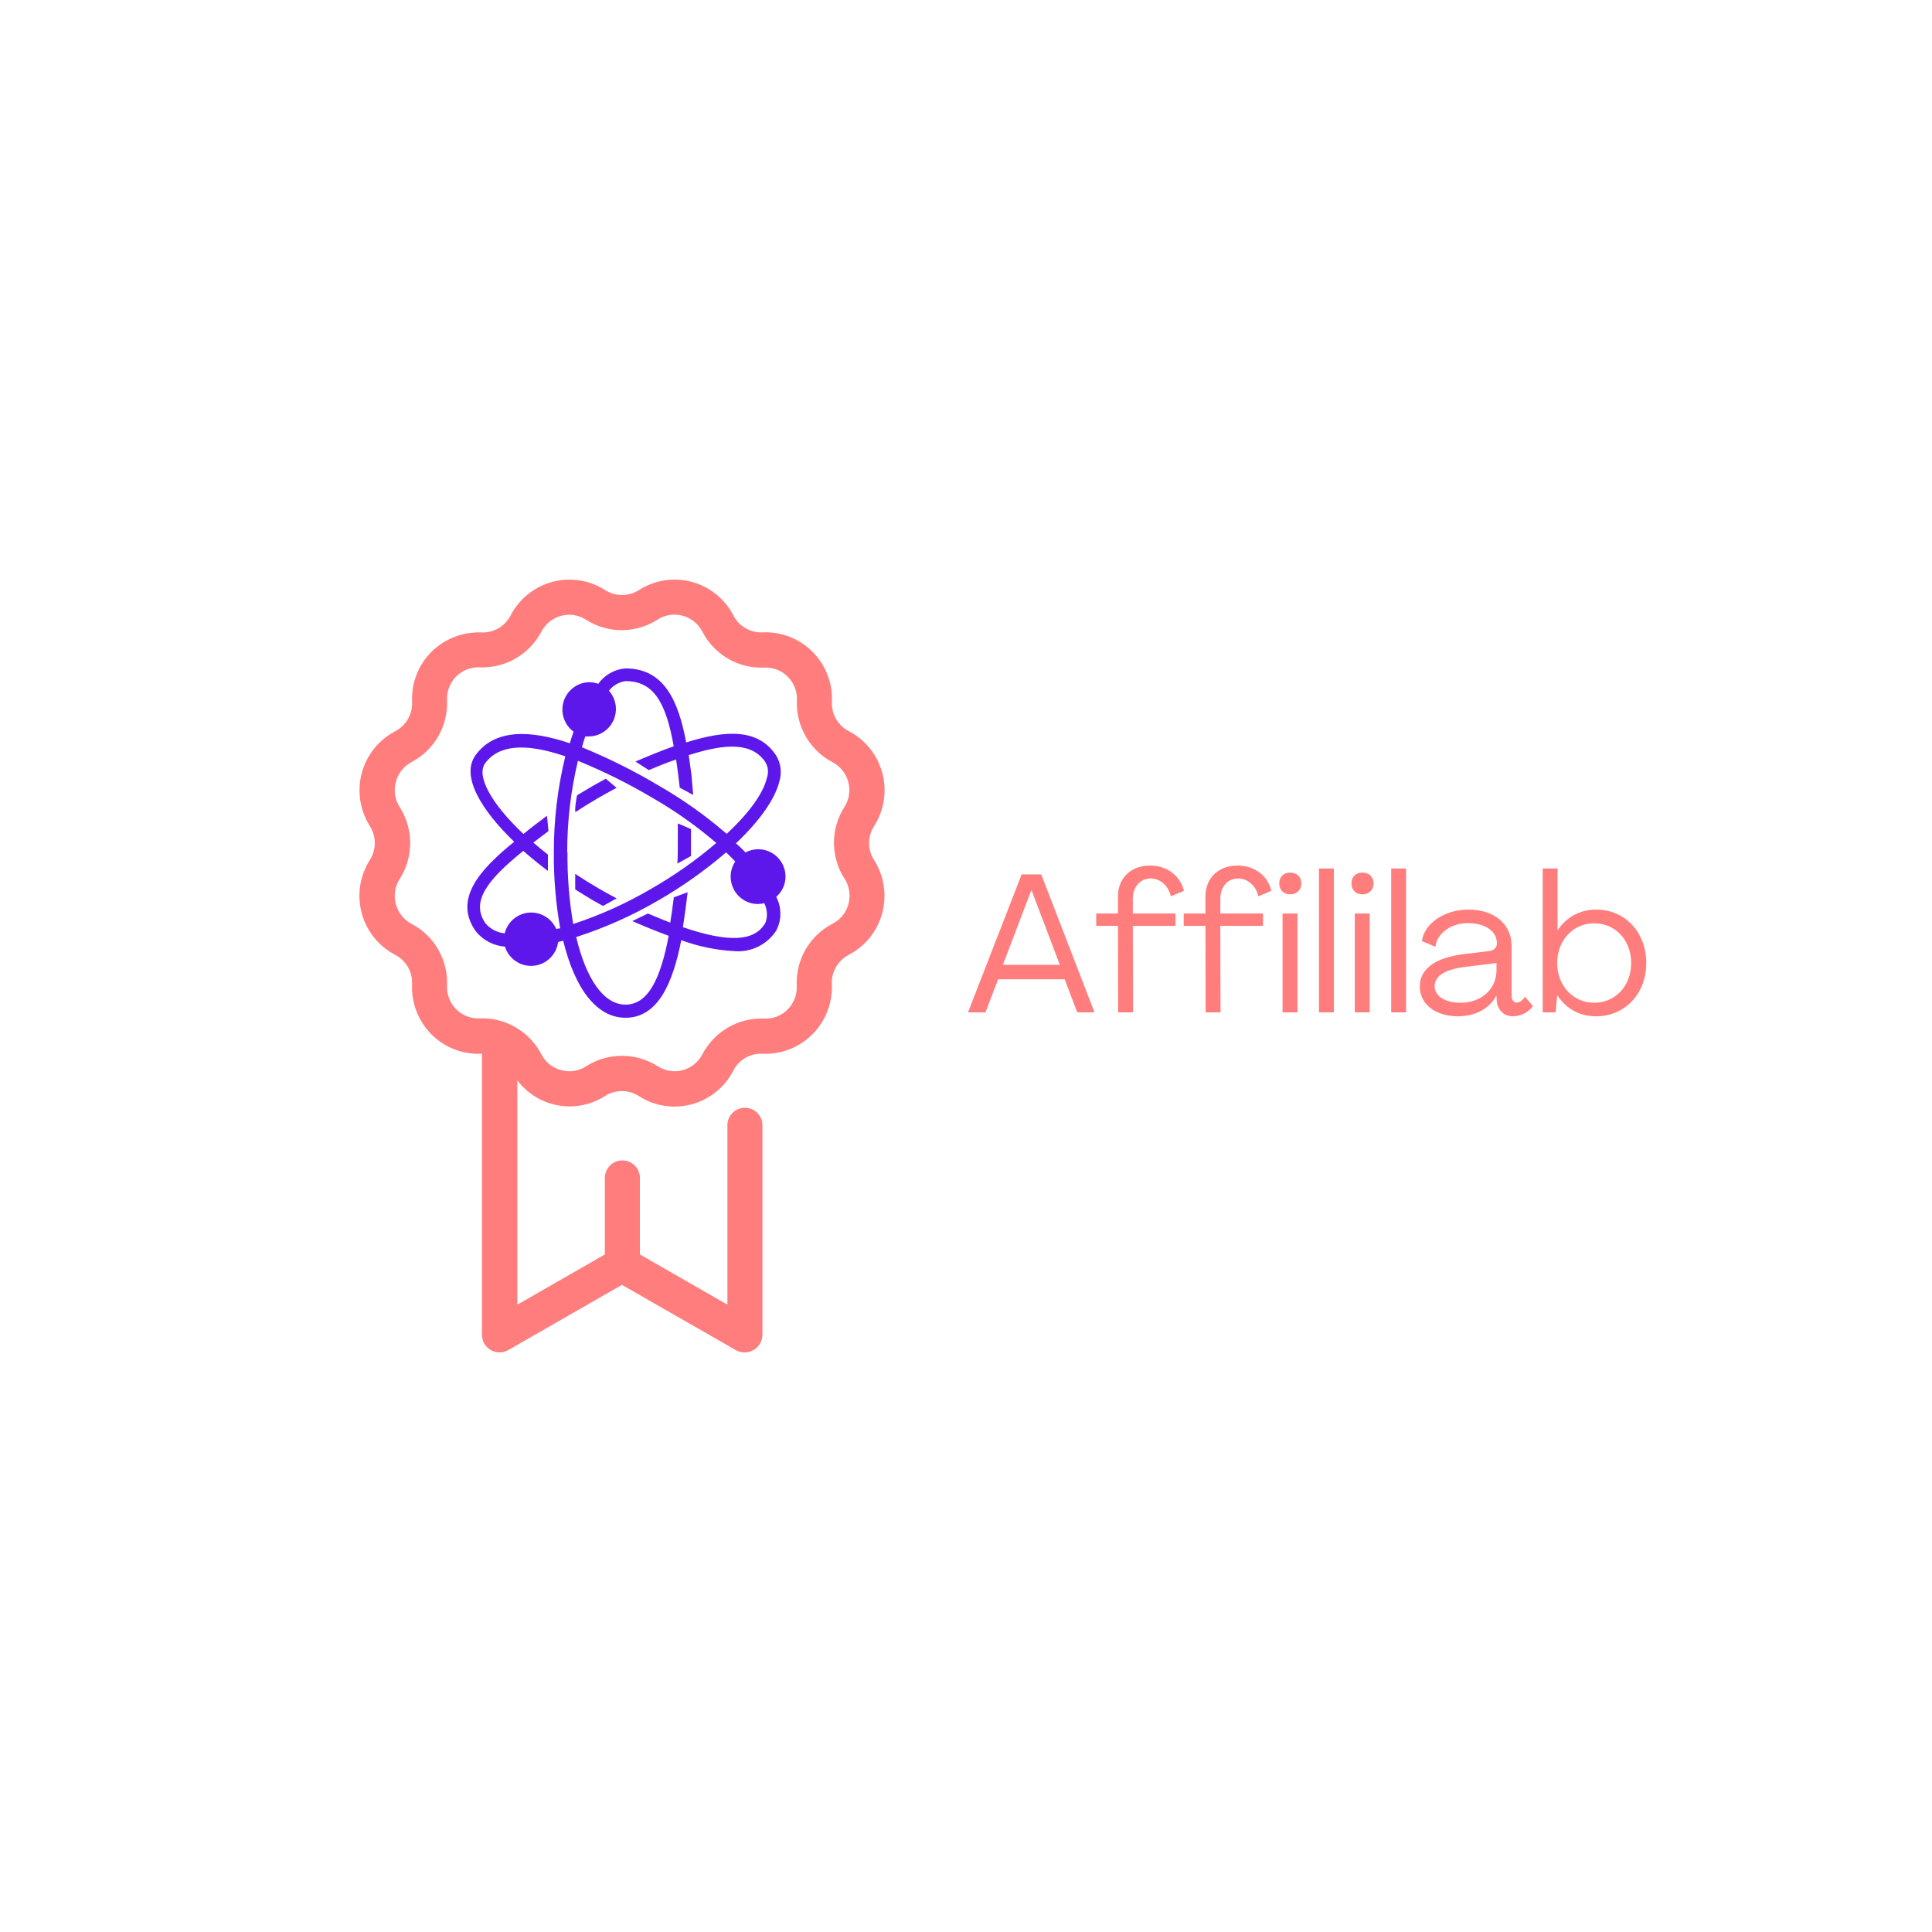 <?xml version="1.0" encoding="UTF-8"?>
<svg xmlns="http://www.w3.org/2000/svg" xmlns:xlink="http://www.w3.org/1999/xlink" width="375pt" height="375pt" viewBox="0 0 375 375" version="1.2">
<defs>
<g>
<symbol overflow="visible" id="glyph0-0">
<path style="stroke:none;" d="M 0.379 0 L 3.762 0 L 6.23 -6.422 L 19.148 -6.422 L 21.582 0 L 24.926 0 L 14.59 -26.785 L 10.789 -26.785 Z M 7.145 -9.234 L 12.652 -23.672 L 12.727 -23.672 L 18.199 -9.234 Z M 7.145 -9.234 "/>
</symbol>
<symbol overflow="visible" id="glyph0-1">
<path style="stroke:none;" d="M 4.219 0 L 7.105 0 L 7.066 -16.793 L 15.352 -16.793 L 15.352 -19.188 L 7.066 -19.188 L 7.066 -22.035 C 7.066 -24.395 8.512 -25.988 10.523 -25.988 C 12.426 -25.988 14.02 -24.508 14.438 -22.531 L 16.984 -23.594 C 16.301 -26.445 13.793 -28.496 10.41 -28.496 C 6.688 -28.496 4.18 -26.066 4.18 -22.531 L 4.18 -19.188 L -0.039 -19.188 L -0.039 -16.793 L 4.18 -16.793 Z M 4.219 0 "/>
</symbol>
<symbol overflow="visible" id="glyph0-2">
<path style="stroke:none;" d="M 3.648 -22.91 C 4.902 -22.91 5.812 -23.746 5.812 -25.039 C 5.812 -26.293 4.902 -27.129 3.648 -27.129 C 2.355 -27.129 1.52 -26.293 1.52 -25.039 C 1.52 -23.746 2.355 -22.91 3.648 -22.91 Z M 2.164 0 L 5.055 0 L 5.055 -19.188 L 2.164 -19.188 Z M 2.164 0 "/>
</symbol>
<symbol overflow="visible" id="glyph0-3">
<path style="stroke:none;" d="M 1.898 0 L 4.789 0 L 4.789 -27.926 L 1.898 -27.926 Z M 1.898 0 "/>
</symbol>
<symbol overflow="visible" id="glyph0-4">
<path style="stroke:none;" d="M 8.168 0.762 C 11.59 0.762 14.25 -0.762 15.617 -3.191 L 15.652 -3.191 L 15.691 -2.316 C 15.805 -0.57 16.984 0.762 18.844 0.762 C 20.328 0.762 21.922 -0.039 22.723 -1.215 L 21.164 -3.039 C 20.746 -2.355 20.137 -1.898 19.605 -1.898 C 18.996 -1.898 18.578 -2.434 18.578 -3.191 L 18.578 -12.918 C 18.578 -17.211 15.121 -19.949 10.219 -19.949 C 5.242 -19.949 1.52 -16.984 1.18 -13.832 L 3.801 -12.727 C 3.953 -15.008 6.496 -17.324 10.105 -17.324 C 13.449 -17.324 15.73 -15.77 15.73 -13.375 C 15.73 -12.539 15.121 -12.008 14.172 -11.891 L 9.422 -11.324 C 3.191 -10.562 0.762 -8.094 0.762 -5.016 C 0.762 -1.598 3.801 0.762 8.168 0.762 Z M 8.664 -1.863 C 5.738 -1.863 3.648 -3.117 3.648 -5.055 C 3.648 -6.801 5.09 -8.281 9.727 -8.852 L 15.652 -9.574 L 15.652 -8.207 C 15.652 -4.484 12.691 -1.863 8.664 -1.863 Z M 8.664 -1.863 "/>
</symbol>
<symbol overflow="visible" id="glyph0-5">
<path style="stroke:none;" d="M 12.234 0.762 C 17.859 0.762 22 -3.609 22 -9.574 C 22 -15.578 17.859 -19.949 12.273 -19.949 C 9.082 -19.949 6.496 -18.465 4.824 -15.957 L 4.789 -15.957 L 4.789 -27.926 L 1.898 -27.926 L 1.898 0 L 4.406 0 L 4.711 -3.305 L 4.75 -3.305 C 6.383 -0.762 9.004 0.762 12.234 0.762 Z M 11.891 -1.863 C 7.75 -1.863 4.711 -5.242 4.711 -9.574 C 4.711 -13.945 7.75 -17.289 11.891 -17.289 C 16.07 -17.289 19.074 -13.945 19.074 -9.574 C 19.074 -5.168 16.035 -1.863 11.891 -1.863 Z M 11.891 -1.863 "/>
</symbol>
</g>
<clipPath id="clip1">
  <path d="M 69.73 112.5 L 171.73 112.5 L 171.73 262.5 L 69.73 262.5 Z M 69.73 112.5 "/>
</clipPath>
</defs>
<g id="surface1">
<path style=" stroke:none;fill-rule:nonzero;fill:rgb(36.859%,9.019%,92.159%);fill-opacity:1;" d="M 134.125 166.148 C 134.125 165.316 134.125 164.484 134.125 163.633 C 134.125 162.785 134.125 161.863 134.125 160.922 L 131.562 159.824 C 131.562 161.082 131.562 162.359 131.562 163.633 C 131.562 164.91 131.562 166.309 131.477 167.621 Z M 134.125 166.148 "/>
<path style=" stroke:none;fill-rule:nonzero;fill:rgb(36.859%,9.019%,92.159%);fill-opacity:1;" d="M 111.734 157.609 C 113.219 156.617 114.754 155.68 116.309 154.773 C 117.422 154.121 119.68 152.914 119.68 152.914 L 117.578 151.145 L 115.039 152.559 C 114.031 153.145 113.043 153.746 112.055 154.332 C 111.875 154.492 111.453 157.785 111.734 157.609 Z M 111.734 157.609 "/>
<path style=" stroke:none;fill-rule:nonzero;fill:rgb(36.859%,9.019%,92.159%);fill-opacity:1;" d="M 111.648 169.621 L 111.648 172.633 C 112.547 173.203 114.102 174.176 115.039 174.727 C 115.973 175.273 117.051 175.84 117.051 175.84 L 119.68 174.371 C 119.68 174.371 117.422 173.168 116.309 172.512 C 114.719 171.59 113.148 170.613 111.648 169.621 Z M 111.648 169.621 "/>
<path style=" stroke:none;fill-rule:nonzero;fill:rgb(36.859%,9.019%,92.159%);fill-opacity:1;" d="M 152.469 170.152 C 152.469 169.805 152.438 169.461 152.367 169.117 C 152.301 168.773 152.199 168.441 152.066 168.121 C 151.934 167.797 151.77 167.492 151.578 167.199 C 151.383 166.91 151.164 166.641 150.918 166.395 C 150.672 166.148 150.406 165.93 150.117 165.734 C 149.828 165.539 149.523 165.375 149.199 165.242 C 148.879 165.109 148.547 165.008 148.207 164.941 C 147.867 164.871 147.52 164.84 147.172 164.84 C 146.297 164.84 145.473 165.047 144.703 165.457 C 144.117 164.84 143.5 164.238 142.848 163.688 C 147.457 159.348 150.477 155.023 151.289 151.621 C 151.539 150.781 151.605 149.922 151.492 149.055 C 151.379 148.184 151.094 147.371 150.633 146.625 C 147.227 141.414 140.957 141.645 133.188 144.109 C 131.672 136.012 128.898 129.738 121.41 129.738 C 120.352 129.82 119.359 130.125 118.434 130.648 C 117.508 131.172 116.734 131.867 116.113 132.734 C 115.543 132.523 114.957 132.414 114.348 132.414 C 113.797 132.426 113.258 132.523 112.734 132.703 C 112.211 132.887 111.727 133.141 111.281 133.477 C 110.84 133.809 110.457 134.203 110.137 134.656 C 109.816 135.109 109.574 135.602 109.406 136.129 C 109.238 136.66 109.16 137.203 109.16 137.758 C 109.164 138.312 109.254 138.855 109.426 139.383 C 109.598 139.914 109.848 140.402 110.172 140.852 C 110.496 141.301 110.883 141.691 111.328 142.02 C 111.066 142.746 110.836 143.488 110.605 144.27 C 103.066 141.719 96.074 141.379 92.312 146.57 C 89.383 150.629 93.391 157.203 99.801 163.387 C 92.738 169.09 88.129 174.672 92.297 180.695 C 92.996 181.582 93.844 182.289 94.84 182.82 C 95.832 183.348 96.895 183.656 98.016 183.742 C 98.195 184.324 98.465 184.855 98.828 185.34 C 99.188 185.828 99.621 186.238 100.121 186.578 C 100.625 186.914 101.168 187.16 101.754 187.312 C 102.34 187.461 102.934 187.512 103.535 187.457 C 104.137 187.406 104.711 187.254 105.262 187.004 C 105.812 186.754 106.309 186.418 106.742 185.996 C 107.18 185.578 107.531 185.098 107.805 184.555 C 108.078 184.012 108.25 183.441 108.328 182.84 L 109.316 182.594 C 111.613 192.02 115.867 197.547 121.41 197.547 C 127.785 197.547 130.629 190.652 132.234 182.484 C 135.551 183.707 138.969 184.414 142.492 184.613 C 143.293 184.684 144.082 184.645 144.871 184.5 C 145.66 184.355 146.414 184.105 147.133 183.754 C 147.852 183.406 148.512 182.965 149.113 182.434 C 149.715 181.902 150.23 181.297 150.668 180.625 C 151.203 179.598 151.469 178.508 151.469 177.348 C 151.469 176.188 151.203 175.098 150.668 174.07 C 151.238 173.578 151.68 172.992 151.992 172.309 C 152.309 171.625 152.465 170.906 152.469 170.152 Z M 113.625 142.938 C 113.844 142.957 114.059 142.957 114.277 142.938 C 114.789 142.938 115.289 142.863 115.777 142.715 C 116.266 142.566 116.723 142.352 117.148 142.074 C 117.574 141.793 117.953 141.457 118.285 141.066 C 118.617 140.676 118.883 140.25 119.09 139.781 C 119.297 139.312 119.434 138.824 119.5 138.316 C 119.566 137.812 119.562 137.305 119.484 136.797 C 119.402 136.293 119.254 135.809 119.035 135.348 C 118.816 134.883 118.539 134.461 118.199 134.082 C 118.59 133.562 119.066 133.141 119.625 132.816 C 120.188 132.492 120.785 132.285 121.43 132.203 C 126.938 132.203 129.27 136.453 130.77 144.852 C 128.402 145.688 125.914 146.715 123.336 147.812 L 125.934 149.477 C 127.785 148.699 129.465 148.008 131.23 147.422 C 131.387 148.469 131.547 149.566 131.688 150.754 L 131.934 152.879 L 134.547 154.297 L 134.215 150.434 C 134.035 149.121 133.859 147.828 133.684 146.57 C 141.117 144.18 146.043 144.18 148.566 147.938 C 149.109 148.895 149.207 149.898 148.867 150.949 C 148.16 153.996 145.336 157.875 141.047 161.844 C 136.941 158.297 132.539 155.172 127.84 152.473 C 123.062 149.625 118.102 147.148 112.953 145.047 C 113.129 144.391 113.359 143.648 113.605 142.938 Z M 110.094 165.387 C 110.09 159.398 110.785 153.492 112.176 147.672 C 117.109 149.684 121.871 152.043 126.461 154.758 C 130.93 157.312 135.121 160.266 139.035 163.617 C 135.117 166.961 130.926 169.914 126.461 172.477 C 121.637 175.309 116.57 177.602 111.258 179.352 C 110.473 174.73 110.102 170.074 110.145 165.387 Z M 107.957 180.305 C 107.734 179.797 107.441 179.336 107.074 178.918 C 106.711 178.504 106.289 178.152 105.812 177.871 C 105.336 177.586 104.832 177.383 104.293 177.258 C 103.754 177.133 103.207 177.094 102.656 177.141 C 102.105 177.188 101.574 177.316 101.062 177.531 C 100.555 177.746 100.09 178.031 99.668 178.395 C 99.246 178.754 98.891 179.168 98.598 179.641 C 98.309 180.113 98.098 180.617 97.965 181.156 C 97.242 181.09 96.559 180.887 95.914 180.555 C 95.27 180.219 94.711 179.777 94.238 179.227 C 91.289 174.992 94.645 170.758 101.566 165.156 C 103.082 166.488 104.691 167.797 106.352 169.039 L 106.352 165.883 C 105.359 165.105 104.426 164.324 103.523 163.547 C 104.461 162.82 105.434 162.074 106.457 161.312 L 106.172 158.336 C 104.621 159.504 103.066 160.656 101.602 161.879 C 95.438 156.07 92.367 150.648 94.168 148.148 C 96.762 144.605 101.902 144.125 109.723 146.801 C 108.234 152.93 107.492 159.148 107.496 165.457 C 107.461 170.406 107.875 175.312 108.734 180.184 Z M 148.445 179.297 C 146.359 182.734 141.383 182.98 132.555 179.969 C 132.906 177.719 133.207 175.418 133.473 173.184 L 130.789 174.176 C 130.574 175.949 130.348 177.523 130.098 179.082 C 128.738 178.551 127.293 177.969 125.754 177.312 L 122.734 178.781 C 124.961 179.758 127.363 180.75 129.797 181.637 C 128.262 189.695 125.914 194.996 121.41 194.996 C 117.176 194.996 113.766 190.016 111.84 181.883 C 117.391 180.094 122.688 177.73 127.734 174.797 C 132.426 172.094 136.828 168.973 140.941 165.441 C 141.574 166.043 142.195 166.664 142.707 167.215 C 142.441 167.613 142.234 168.039 142.086 168.492 C 141.938 168.945 141.852 169.414 141.828 169.891 C 141.805 170.371 141.844 170.84 141.949 171.309 C 142.051 171.777 142.215 172.223 142.438 172.645 C 142.66 173.066 142.938 173.453 143.262 173.801 C 143.59 174.148 143.957 174.445 144.363 174.695 C 144.773 174.945 145.207 175.133 145.664 175.266 C 146.121 175.398 146.59 175.465 147.066 175.469 C 147.496 175.461 147.922 175.41 148.34 175.309 C 148.656 175.93 148.828 176.59 148.855 177.285 C 148.887 177.984 148.766 178.652 148.496 179.297 Z M 148.445 179.297 "/>
<g clip-path="url(#clip1)" clip-rule="nonzero">
<path style=" stroke:none;fill-rule:nonzero;fill:rgb(100%,49.019%,49.019%);fill-opacity:1;" d="M 169.668 160.34 C 169.91 159.961 170.129 159.574 170.328 159.172 C 170.527 158.773 170.707 158.363 170.863 157.945 C 171.023 157.527 171.156 157.102 171.273 156.668 C 171.387 156.234 171.477 155.797 171.543 155.355 C 171.613 154.91 171.656 154.469 171.68 154.02 C 171.703 153.574 171.699 153.125 171.676 152.68 C 171.652 152.234 171.605 151.789 171.535 151.348 C 171.465 150.902 171.371 150.469 171.254 150.035 C 171.141 149.602 171.004 149.176 170.844 148.758 C 170.684 148.34 170.504 147.934 170.301 147.535 C 170.098 147.137 169.875 146.746 169.633 146.371 C 169.391 145.996 169.133 145.633 168.852 145.285 C 168.57 144.938 168.273 144.602 167.961 144.285 C 167.648 143.969 167.316 143.668 166.973 143.383 C 166.625 143.102 166.27 142.836 165.895 142.59 C 165.523 142.344 165.137 142.117 164.742 141.91 C 164.227 141.645 163.758 141.312 163.34 140.91 C 162.918 140.508 162.562 140.055 162.273 139.551 C 161.984 139.047 161.773 138.512 161.637 137.945 C 161.5 137.379 161.445 136.805 161.477 136.223 C 161.496 135.777 161.492 135.332 161.465 134.883 C 161.438 134.438 161.387 133.992 161.316 133.551 C 161.242 133.109 161.148 132.672 161.027 132.242 C 160.91 131.812 160.77 131.387 160.609 130.969 C 160.449 130.551 160.266 130.145 160.062 129.746 C 159.855 129.348 159.633 128.961 159.391 128.59 C 159.145 128.215 158.883 127.852 158.602 127.504 C 158.32 127.156 158.023 126.828 157.707 126.512 C 157.391 126.195 157.059 125.895 156.715 125.613 C 156.367 125.332 156.008 125.07 155.633 124.824 C 155.258 124.582 154.875 124.355 154.477 124.152 C 154.082 123.949 153.676 123.766 153.258 123.602 C 152.844 123.441 152.422 123.301 151.988 123.184 C 151.559 123.066 151.125 122.973 150.684 122.898 C 150.246 122.824 149.801 122.777 149.355 122.75 C 148.91 122.723 148.465 122.723 148.02 122.742 C 147.441 122.77 146.871 122.715 146.309 122.578 C 145.742 122.441 145.211 122.227 144.707 121.938 C 144.207 121.645 143.754 121.289 143.352 120.871 C 142.953 120.449 142.621 119.98 142.352 119.465 C 142.148 119.066 141.922 118.68 141.68 118.309 C 141.434 117.934 141.168 117.574 140.887 117.227 C 140.605 116.883 140.305 116.551 139.988 116.238 C 139.672 115.922 139.34 115.625 138.992 115.344 C 138.645 115.066 138.285 114.805 137.91 114.562 C 137.535 114.32 137.152 114.098 136.754 113.895 C 136.355 113.691 135.949 113.512 135.531 113.352 C 135.117 113.191 134.695 113.055 134.262 112.938 C 133.832 112.824 133.398 112.73 132.957 112.66 C 132.516 112.59 132.074 112.543 131.629 112.52 C 131.184 112.496 130.738 112.496 130.297 112.516 C 129.852 112.539 129.406 112.586 128.969 112.652 C 128.527 112.723 128.09 112.812 127.66 112.926 C 127.23 113.043 126.805 113.176 126.391 113.336 C 125.973 113.496 125.566 113.672 125.168 113.875 C 124.77 114.074 124.383 114.297 124.008 114.539 C 123.516 114.848 122.996 115.086 122.438 115.25 C 121.879 115.41 121.312 115.492 120.73 115.492 C 120.152 115.492 119.582 115.41 119.027 115.25 C 118.469 115.086 117.945 114.848 117.457 114.539 C 117.082 114.297 116.691 114.074 116.293 113.875 C 115.895 113.676 115.488 113.496 115.07 113.336 C 114.652 113.18 114.23 113.043 113.797 112.93 C 113.367 112.816 112.93 112.723 112.488 112.656 C 112.047 112.586 111.605 112.543 111.16 112.52 C 110.715 112.496 110.27 112.5 109.824 112.523 C 109.379 112.547 108.934 112.594 108.496 112.664 C 108.055 112.734 107.617 112.828 107.188 112.945 C 106.758 113.062 106.332 113.199 105.918 113.359 C 105.5 113.52 105.094 113.699 104.695 113.902 C 104.297 114.105 103.91 114.328 103.539 114.57 C 103.164 114.816 102.801 115.078 102.453 115.355 C 102.105 115.637 101.773 115.934 101.457 116.25 C 101.141 116.566 100.84 116.898 100.559 117.242 C 100.277 117.59 100.012 117.949 99.77 118.324 C 99.523 118.699 99.297 119.082 99.094 119.48 C 98.828 119.996 98.492 120.465 98.094 120.887 C 97.691 121.309 97.242 121.664 96.738 121.953 C 96.234 122.246 95.703 122.457 95.141 122.594 C 94.574 122.73 94.004 122.785 93.426 122.758 C 91.621 122.691 89.875 122.984 88.191 123.641 C 86.504 124.297 85.02 125.262 83.73 126.531 C 82.453 127.816 81.492 129.301 80.84 130.992 C 80.188 132.68 79.902 134.43 79.988 136.242 C 80.012 136.824 79.957 137.395 79.82 137.961 C 79.684 138.523 79.469 139.059 79.18 139.562 C 78.891 140.066 78.539 140.52 78.117 140.922 C 77.699 141.324 77.234 141.66 76.723 141.93 C 76.324 142.137 75.941 142.359 75.57 142.605 C 75.199 142.852 74.84 143.117 74.496 143.402 C 74.148 143.684 73.82 143.984 73.508 144.301 C 73.195 144.617 72.898 144.953 72.617 145.301 C 72.34 145.648 72.078 146.012 71.836 146.387 C 71.594 146.762 71.375 147.148 71.172 147.547 C 70.969 147.945 70.789 148.355 70.629 148.77 C 70.469 149.188 70.332 149.613 70.219 150.047 C 70.102 150.477 70.008 150.914 69.938 151.355 C 69.867 151.797 69.82 152.238 69.797 152.688 C 69.773 153.133 69.77 153.578 69.793 154.027 C 69.812 154.473 69.859 154.918 69.926 155.359 C 69.996 155.801 70.086 156.238 70.199 156.668 C 70.312 157.102 70.445 157.527 70.602 157.945 C 70.758 158.363 70.938 158.773 71.137 159.172 C 71.336 159.574 71.555 159.961 71.797 160.34 C 72.105 160.828 72.344 161.355 72.504 161.914 C 72.668 162.473 72.746 163.043 72.746 163.625 C 72.746 164.207 72.668 164.777 72.504 165.336 C 72.344 165.895 72.105 166.422 71.797 166.91 C 71.555 167.289 71.332 167.676 71.133 168.078 C 70.934 168.477 70.754 168.887 70.594 169.305 C 70.438 169.723 70.301 170.148 70.188 170.582 C 70.074 171.016 69.98 171.453 69.914 171.895 C 69.844 172.34 69.801 172.781 69.777 173.23 C 69.754 173.676 69.754 174.125 69.781 174.57 C 69.805 175.02 69.852 175.465 69.922 175.906 C 69.992 176.348 70.086 176.785 70.199 177.219 C 70.316 177.648 70.453 178.074 70.613 178.492 C 70.773 178.91 70.953 179.32 71.156 179.719 C 71.359 180.117 71.582 180.508 71.824 180.883 C 72.066 181.258 72.328 181.621 72.605 181.969 C 72.887 182.316 73.184 182.652 73.5 182.969 C 73.812 183.285 74.145 183.586 74.488 183.871 C 74.836 184.152 75.195 184.418 75.566 184.664 C 75.941 184.906 76.324 185.133 76.723 185.34 C 77.234 185.609 77.699 185.945 78.117 186.348 C 78.531 186.75 78.887 187.203 79.176 187.707 C 79.465 188.211 79.676 188.746 79.816 189.309 C 79.953 189.875 80.012 190.445 79.988 191.027 C 79.965 191.473 79.969 191.922 79.992 192.367 C 80.02 192.816 80.066 193.258 80.137 193.703 C 80.211 194.145 80.305 194.582 80.422 195.012 C 80.535 195.445 80.676 195.871 80.836 196.289 C 80.996 196.707 81.18 197.113 81.383 197.512 C 81.586 197.91 81.809 198.301 82.051 198.676 C 82.297 199.051 82.559 199.41 82.84 199.758 C 83.117 200.109 83.418 200.441 83.73 200.758 C 84.047 201.074 84.379 201.375 84.727 201.656 C 85.07 201.938 85.434 202.203 85.805 202.445 C 86.18 202.691 86.566 202.914 86.961 203.121 C 87.359 203.324 87.766 203.508 88.184 203.668 C 88.598 203.832 89.023 203.969 89.453 204.09 C 89.883 204.207 90.32 204.301 90.758 204.371 C 91.199 204.445 91.641 204.492 92.09 204.52 C 92.535 204.547 92.98 204.547 93.426 204.527 L 93.547 204.527 L 93.547 259.098 C 93.551 259.395 93.59 259.688 93.668 259.977 C 93.746 260.266 93.859 260.539 94.008 260.797 C 94.156 261.055 94.336 261.289 94.547 261.5 C 94.758 261.707 94.988 261.891 95.246 262.039 C 95.504 262.188 95.777 262.301 96.062 262.379 C 96.348 262.457 96.641 262.5 96.938 262.5 C 97.234 262.5 97.527 262.465 97.816 262.391 C 98.102 262.316 98.375 262.203 98.633 262.059 L 120.723 249.391 L 142.828 262.059 C 143.355 262.359 143.918 262.512 144.523 262.512 C 145.129 262.512 145.695 262.359 146.219 262.059 C 146.758 261.762 147.184 261.352 147.5 260.828 C 147.816 260.301 147.977 259.73 147.984 259.117 L 147.984 218.188 C 147.953 217.758 147.848 217.348 147.66 216.957 C 147.473 216.566 147.223 216.223 146.906 215.93 C 146.594 215.637 146.234 215.41 145.832 215.25 C 145.434 215.094 145.016 215.016 144.586 215.016 C 144.156 215.016 143.738 215.094 143.34 215.25 C 142.938 215.41 142.582 215.637 142.266 215.93 C 141.949 216.223 141.699 216.566 141.512 216.957 C 141.328 217.348 141.219 217.758 141.188 218.188 L 141.188 253.234 L 124.203 243.488 L 124.203 228.41 C 124.172 227.98 124.062 227.57 123.875 227.18 C 123.691 226.789 123.438 226.449 123.125 226.152 C 122.809 225.859 122.449 225.633 122.051 225.473 C 121.648 225.316 121.234 225.238 120.801 225.238 C 120.371 225.238 119.957 225.316 119.555 225.473 C 119.156 225.633 118.797 225.859 118.48 226.152 C 118.164 226.449 117.914 226.789 117.73 227.18 C 117.543 227.57 117.434 227.98 117.402 228.41 L 117.402 243.488 L 100.418 253.234 L 100.418 209.699 C 100.898 210.336 101.434 210.918 102.023 211.453 C 102.609 211.984 103.246 212.461 103.922 212.875 C 104.598 213.289 105.309 213.641 106.051 213.922 C 106.793 214.203 107.555 214.414 108.34 214.551 C 109.121 214.691 109.906 214.758 110.699 214.75 C 111.496 214.738 112.281 214.656 113.059 214.5 C 113.84 214.348 114.594 214.121 115.332 213.82 C 116.066 213.523 116.77 213.16 117.438 212.73 C 117.926 212.418 118.449 212.18 119.004 212.02 C 119.559 211.855 120.125 211.773 120.707 211.773 C 121.285 211.773 121.852 211.855 122.406 212.02 C 122.961 212.18 123.484 212.418 123.973 212.73 C 126.09 214.094 128.41 214.781 130.93 214.785 C 132.055 214.777 133.16 214.633 134.25 214.344 C 135.996 213.871 137.57 213.066 138.98 211.93 C 140.387 210.793 141.504 209.418 142.336 207.805 C 142.602 207.289 142.934 206.816 143.336 206.398 C 143.734 205.977 144.188 205.621 144.688 205.328 C 145.191 205.039 145.723 204.824 146.289 204.688 C 146.852 204.551 147.422 204.5 148.004 204.527 C 148.449 204.547 148.895 204.543 149.34 204.516 C 149.785 204.492 150.23 204.441 150.668 204.367 C 151.109 204.297 151.547 204.203 151.977 204.082 C 152.406 203.965 152.828 203.824 153.246 203.664 C 153.66 203.5 154.066 203.316 154.465 203.113 C 154.863 202.91 155.246 202.684 155.621 202.441 C 155.996 202.195 156.355 201.934 156.703 201.648 C 157.047 201.367 157.379 201.066 157.695 200.75 C 158.012 200.434 158.309 200.102 158.59 199.754 C 158.871 199.406 159.133 199.047 159.379 198.672 C 159.621 198.297 159.844 197.91 160.051 197.512 C 160.254 197.113 160.438 196.703 160.598 196.285 C 160.758 195.867 160.898 195.445 161.016 195.012 C 161.133 194.578 161.227 194.145 161.301 193.699 C 161.371 193.258 161.422 192.816 161.449 192.367 C 161.477 191.922 161.477 191.473 161.457 191.027 C 161.43 190.445 161.484 189.871 161.621 189.305 C 161.758 188.742 161.969 188.207 162.262 187.703 C 162.551 187.199 162.902 186.746 163.324 186.344 C 163.742 185.941 164.211 185.605 164.723 185.34 C 165.121 185.133 165.504 184.906 165.879 184.664 C 166.25 184.418 166.609 184.152 166.953 183.871 C 167.301 183.586 167.629 183.285 167.941 182.969 C 168.258 182.652 168.555 182.32 168.832 181.973 C 169.113 181.621 169.375 181.262 169.617 180.887 C 169.859 180.508 170.078 180.121 170.281 179.723 C 170.484 179.324 170.664 178.918 170.824 178.5 C 170.984 178.082 171.121 177.656 171.238 177.227 C 171.352 176.793 171.445 176.355 171.516 175.914 C 171.586 175.473 171.633 175.027 171.656 174.582 C 171.68 174.137 171.684 173.688 171.66 173.242 C 171.641 172.797 171.594 172.352 171.527 171.91 C 171.457 171.469 171.367 171.031 171.254 170.598 C 171.141 170.164 171.004 169.738 170.848 169.32 C 170.688 168.902 170.512 168.492 170.312 168.094 C 170.109 167.695 169.891 167.305 169.652 166.93 C 169.336 166.438 169.094 165.91 168.93 165.352 C 168.77 164.789 168.688 164.215 168.688 163.633 C 168.691 163.047 168.773 162.473 168.941 161.914 C 169.109 161.352 169.352 160.828 169.668 160.34 Z M 163.949 170.578 C 164.406 171.305 164.699 172.09 164.828 172.938 C 164.957 173.785 164.91 174.625 164.688 175.453 C 164.469 176.285 164.09 177.039 163.547 177.711 C 163.008 178.383 162.352 178.91 161.582 179.297 C 160.492 179.863 159.5 180.574 158.613 181.426 C 157.723 182.277 156.973 183.234 156.355 184.305 C 155.742 185.371 155.289 186.504 154.996 187.699 C 154.707 188.898 154.586 190.113 154.641 191.344 C 154.688 192.199 154.559 193.031 154.25 193.828 C 153.941 194.629 153.484 195.332 152.875 195.934 C 152.277 196.547 151.578 197.008 150.781 197.316 C 149.984 197.625 149.156 197.758 148.305 197.707 C 147.082 197.656 145.875 197.777 144.688 198.07 C 143.5 198.367 142.379 198.82 141.32 199.434 C 140.258 200.043 139.305 200.793 138.457 201.68 C 137.609 202.562 136.902 203.547 136.332 204.633 C 136.137 205.012 135.906 205.363 135.641 205.691 C 135.375 206.02 135.074 206.316 134.746 206.582 C 134.418 206.848 134.062 207.078 133.688 207.27 C 133.309 207.461 132.918 207.613 132.508 207.723 C 132.102 207.832 131.688 207.895 131.266 207.918 C 130.844 207.941 130.422 207.918 130.004 207.852 C 129.586 207.785 129.18 207.676 128.785 207.527 C 128.391 207.375 128.016 207.184 127.664 206.953 C 126.625 206.293 125.516 205.793 124.336 205.449 C 123.156 205.105 121.953 204.934 120.723 204.934 C 119.496 204.934 118.289 205.105 117.109 205.449 C 115.93 205.793 114.82 206.293 113.785 206.953 C 113.07 207.426 112.293 207.727 111.445 207.859 C 110.602 207.996 109.77 207.945 108.945 207.715 C 108.109 207.504 107.355 207.133 106.68 206.594 C 106.008 206.055 105.473 205.402 105.078 204.633 C 104.512 203.539 103.801 202.547 102.949 201.656 C 102.102 200.766 101.141 200.012 100.078 199.395 C 99.012 198.777 97.883 198.324 96.688 198.027 C 95.492 197.734 94.281 197.617 93.055 197.672 C 92.637 197.684 92.223 197.656 91.809 197.586 C 91.398 197.516 91 197.402 90.609 197.25 C 90.223 197.094 89.852 196.902 89.504 196.672 C 89.152 196.441 88.832 196.18 88.535 195.883 C 88.242 195.586 87.98 195.262 87.75 194.91 C 87.523 194.559 87.332 194.188 87.18 193.797 C 87.027 193.41 86.918 193.008 86.848 192.594 C 86.777 192.18 86.754 191.762 86.77 191.344 C 86.824 190.113 86.707 188.898 86.414 187.699 C 86.125 186.5 85.672 185.367 85.059 184.301 C 84.441 183.234 83.691 182.273 82.801 181.422 C 81.91 180.57 80.922 179.863 79.828 179.297 C 79.086 178.895 78.453 178.359 77.934 177.695 C 77.41 177.031 77.043 176.289 76.828 175.469 C 76.605 174.641 76.559 173.801 76.691 172.953 C 76.824 172.102 77.121 171.32 77.586 170.598 C 78.25 169.559 78.754 168.445 79.098 167.262 C 79.441 166.078 79.613 164.867 79.613 163.633 C 79.613 162.398 79.441 161.191 79.098 160.008 C 78.754 158.824 78.25 157.711 77.586 156.672 C 77.121 155.953 76.82 155.172 76.691 154.324 C 76.559 153.48 76.602 152.641 76.828 151.816 C 77.035 150.988 77.402 150.234 77.926 149.562 C 78.445 148.887 79.082 148.344 79.828 147.938 C 80.922 147.371 81.91 146.66 82.801 145.809 C 83.691 144.957 84.441 144 85.059 142.93 C 85.672 141.863 86.125 140.73 86.414 139.531 C 86.707 138.336 86.824 137.121 86.77 135.887 C 86.75 135.465 86.773 135.043 86.844 134.629 C 86.91 134.211 87.023 133.805 87.176 133.41 C 87.328 133.016 87.52 132.641 87.75 132.285 C 87.98 131.934 88.242 131.605 88.543 131.305 C 88.84 131.008 89.164 130.742 89.52 130.512 C 89.871 130.281 90.246 130.086 90.637 129.934 C 91.031 129.781 91.434 129.672 91.852 129.602 C 92.266 129.531 92.688 129.508 93.105 129.527 C 94.328 129.574 95.531 129.453 96.719 129.16 C 97.906 128.867 99.027 128.418 100.086 127.805 C 101.145 127.195 102.102 126.449 102.949 125.566 C 103.797 124.684 104.508 123.699 105.078 122.617 C 105.273 122.242 105.504 121.891 105.77 121.562 C 106.035 121.234 106.336 120.938 106.664 120.676 C 106.992 120.41 107.344 120.18 107.719 119.988 C 108.094 119.797 108.484 119.645 108.891 119.535 C 109.297 119.426 109.711 119.359 110.133 119.336 C 110.555 119.312 110.973 119.332 111.391 119.395 C 111.805 119.461 112.211 119.566 112.605 119.715 C 113 119.863 113.375 120.051 113.73 120.277 C 114.766 120.941 115.875 121.449 117.055 121.793 C 118.234 122.141 119.441 122.312 120.672 122.312 C 121.898 122.312 123.105 122.141 124.285 121.793 C 125.465 121.449 126.574 120.941 127.609 120.277 C 127.965 120.047 128.344 119.855 128.742 119.703 C 129.137 119.551 129.547 119.441 129.965 119.375 C 130.387 119.309 130.809 119.285 131.234 119.309 C 131.66 119.332 132.078 119.398 132.488 119.508 C 132.898 119.617 133.293 119.77 133.672 119.961 C 134.051 120.156 134.406 120.387 134.738 120.652 C 135.07 120.922 135.367 121.223 135.637 121.551 C 135.906 121.883 136.137 122.238 136.332 122.617 C 136.898 123.711 137.605 124.703 138.457 125.594 C 139.305 126.484 140.262 127.238 141.324 127.855 C 142.387 128.473 143.516 128.926 144.707 129.219 C 145.902 129.512 147.113 129.633 148.34 129.578 C 148.762 129.559 149.18 129.582 149.598 129.652 C 150.012 129.719 150.418 129.828 150.812 129.98 C 151.203 130.133 151.578 130.328 151.934 130.559 C 152.285 130.789 152.613 131.055 152.91 131.352 C 153.207 131.652 153.473 131.98 153.703 132.336 C 153.934 132.691 154.125 133.066 154.277 133.461 C 154.43 133.855 154.539 134.262 154.605 134.68 C 154.676 135.098 154.699 135.52 154.676 135.941 C 154.625 137.168 154.746 138.375 155.039 139.566 C 155.328 140.758 155.781 141.883 156.391 142.945 C 157.004 144.008 157.75 144.965 158.633 145.812 C 159.516 146.66 160.496 147.367 161.582 147.938 C 161.957 148.129 162.305 148.363 162.633 148.629 C 162.957 148.898 163.254 149.195 163.516 149.523 C 163.781 149.855 164.008 150.207 164.199 150.586 C 164.391 150.961 164.543 151.355 164.652 151.762 C 164.762 152.172 164.828 152.586 164.852 153.008 C 164.875 153.43 164.855 153.852 164.789 154.27 C 164.727 154.688 164.621 155.094 164.473 155.488 C 164.324 155.883 164.137 156.262 163.91 156.617 C 163.242 157.66 162.734 158.777 162.387 159.969 C 162.039 161.156 161.867 162.371 161.871 163.613 C 161.875 164.852 162.055 166.066 162.406 167.254 C 162.758 168.445 163.273 169.559 163.949 170.598 Z M 163.949 170.578 "/>
</g>
<g style="fill:rgb(100%,49.019%,49.019%);fill-opacity:1;">
  <use xlink:href="#glyph0-0" x="187.512" y="196.5"/>
</g>
<g style="fill:rgb(100%,49.019%,49.019%);fill-opacity:1;">
  <use xlink:href="#glyph0-1" x="212.815" y="196.5"/>
</g>
<g style="fill:rgb(100%,49.019%,49.019%);fill-opacity:1;">
  <use xlink:href="#glyph0-1" x="229.797" y="196.5"/>
</g>
<g style="fill:rgb(100%,49.019%,49.019%);fill-opacity:1;">
  <use xlink:href="#glyph0-2" x="246.78" y="196.5"/>
</g>
<g style="fill:rgb(100%,49.019%,49.019%);fill-opacity:1;">
  <use xlink:href="#glyph0-3" x="254.112" y="196.5"/>
</g>
<g style="fill:rgb(100%,49.019%,49.019%);fill-opacity:1;">
  <use xlink:href="#glyph0-2" x="260.799" y="196.5"/>
</g>
<g style="fill:rgb(100%,49.019%,49.019%);fill-opacity:1;">
  <use xlink:href="#glyph0-3" x="268.131" y="196.5"/>
</g>
<g style="fill:rgb(100%,49.019%,49.019%);fill-opacity:1;">
  <use xlink:href="#glyph0-4" x="274.818" y="196.5"/>
</g>
<g style="fill:rgb(100%,49.019%,49.019%);fill-opacity:1;">
  <use xlink:href="#glyph0-5" x="297.537" y="196.5"/>
</g>
</g>
</svg>
